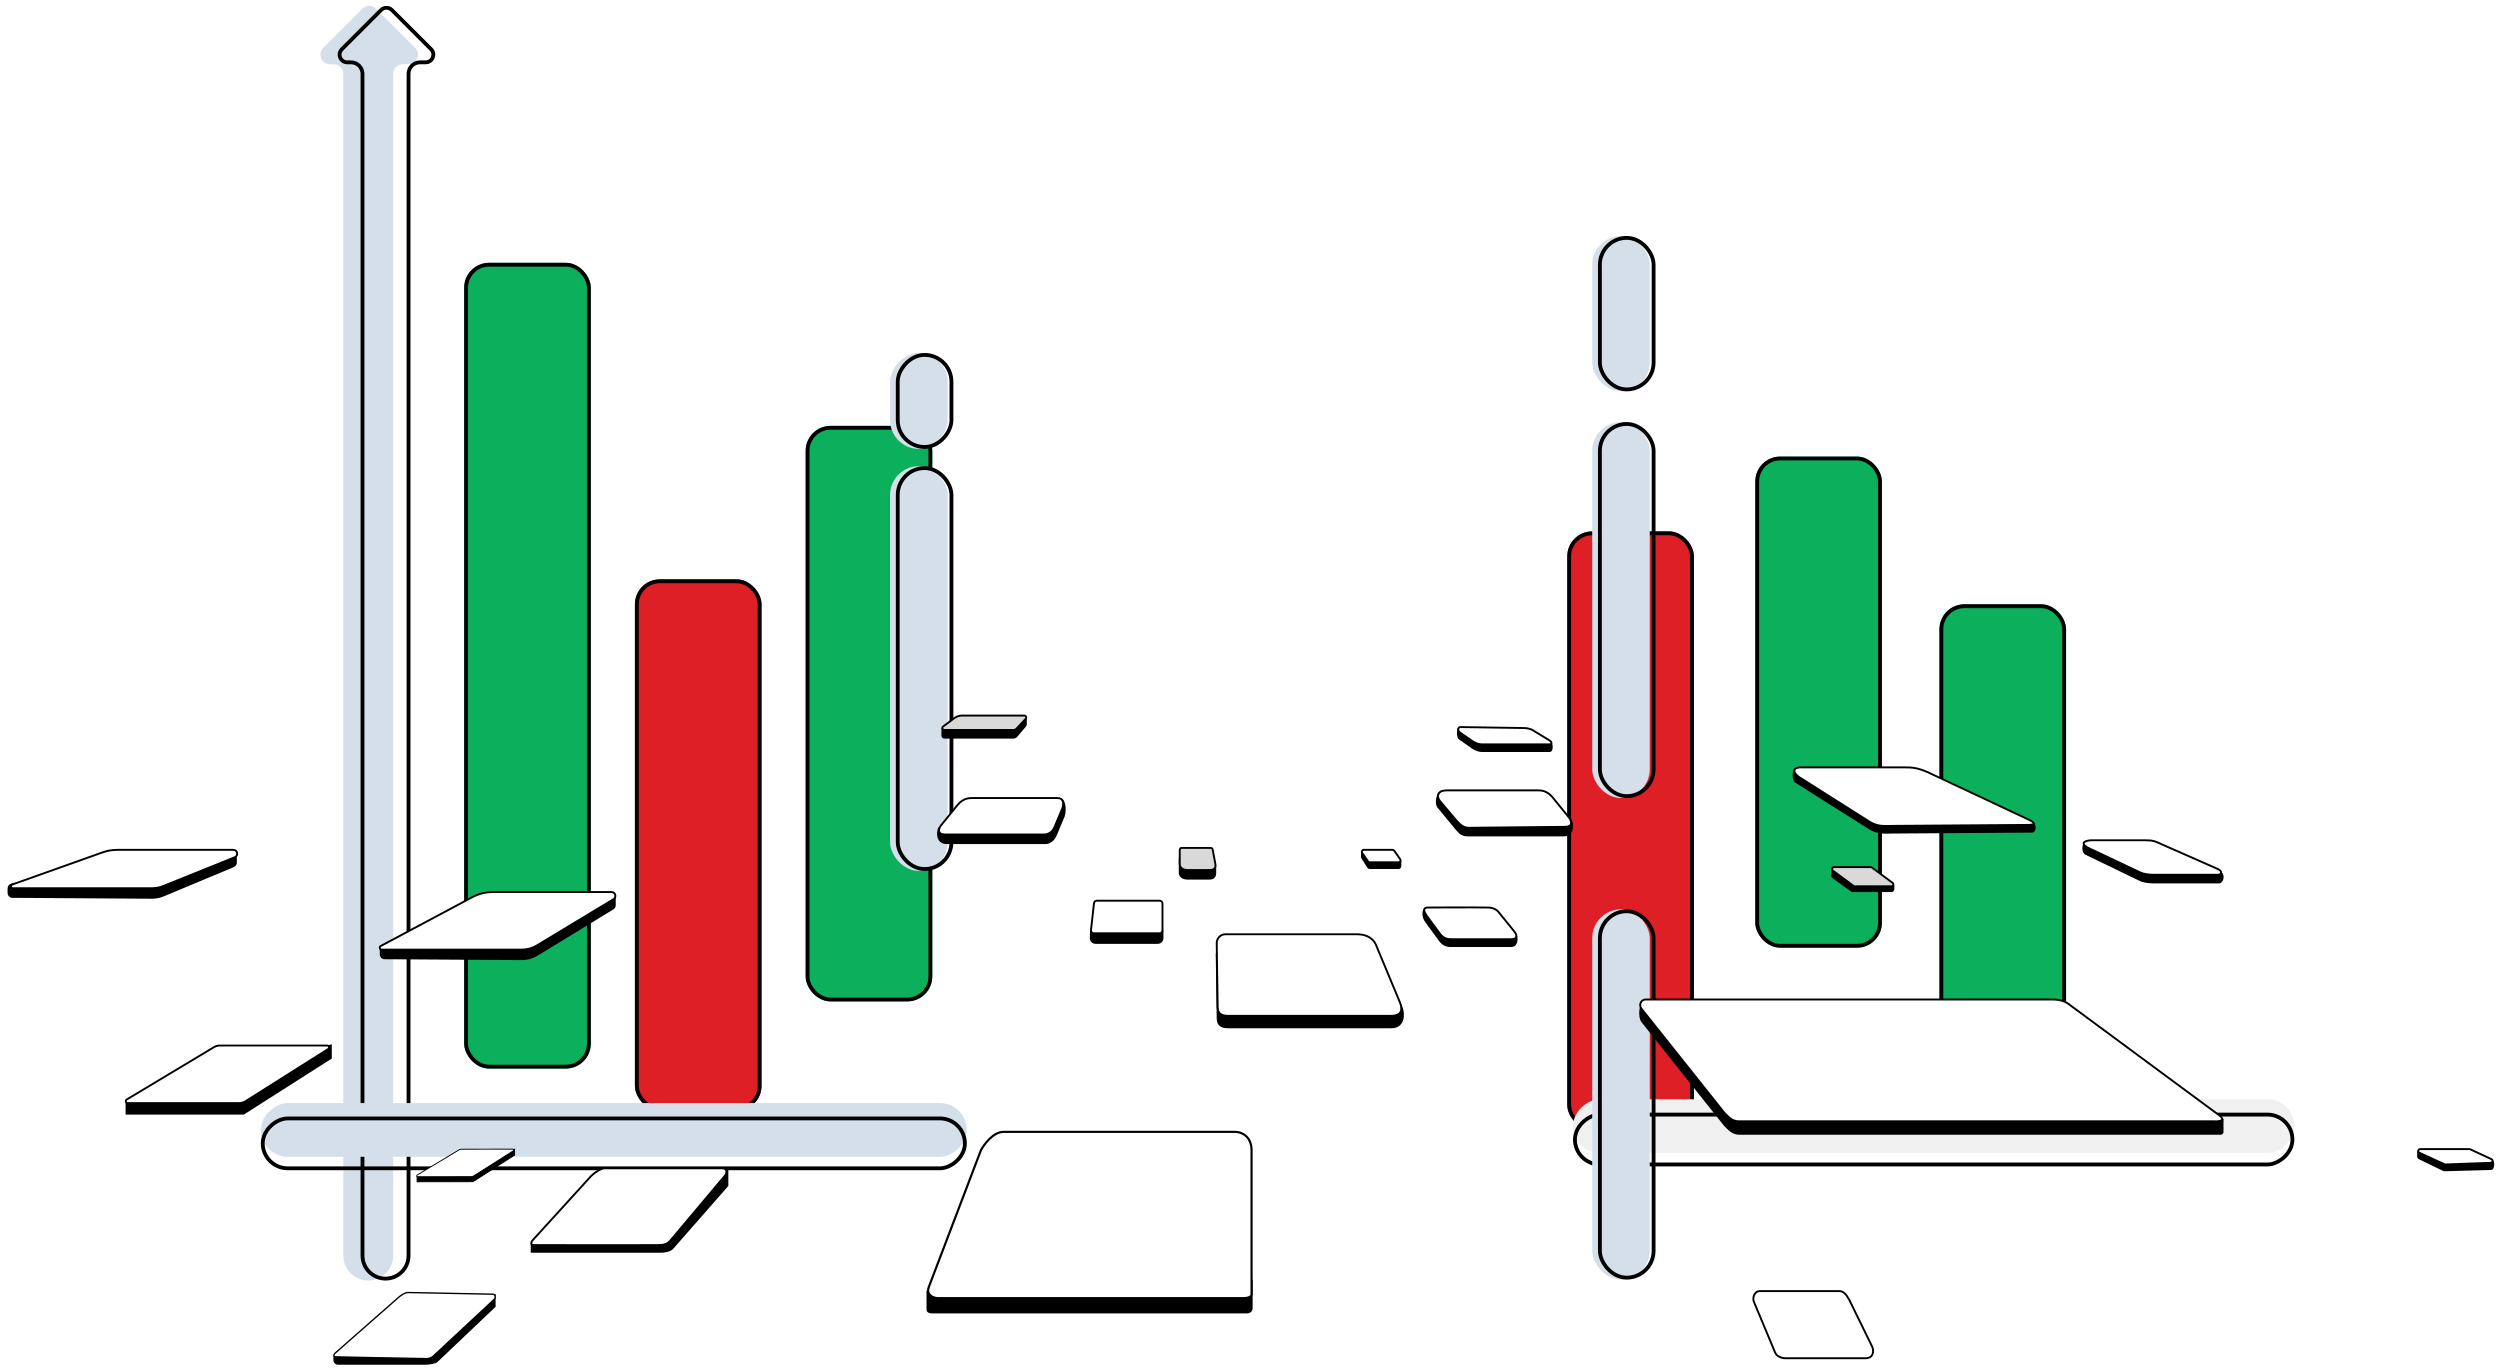 <svg width="992" height="543" viewBox="0 0 992 543" fill="none" xmlns="http://www.w3.org/2000/svg">
<g filter="url(#filter0_i_302_190)">
<path d="M162.869 498.22V29.302C162.869 27.2 164.573 25.495 166.675 25.495H168.905C172.296 25.495 173.994 21.396 171.596 18.998L156.045 3.447C154.559 1.96 152.149 1.96 150.662 3.447L135.111 18.998C132.713 21.396 134.412 25.495 137.803 25.495H139.271C141.373 25.495 143.077 27.2 143.077 29.302V498.22C143.077 503.686 147.508 508.116 152.973 508.116C158.439 508.116 162.869 503.686 162.869 498.22Z" fill="#D5DFE9"/>
</g>
<path d="M162.108 29.302V498.22C162.108 503.265 158.018 507.355 152.973 507.355C147.928 507.355 143.838 503.265 143.838 498.22V29.302C143.838 26.779 141.793 24.734 139.271 24.734H137.803C135.09 24.734 133.731 21.454 135.649 19.536L151.201 3.985C152.39 2.796 154.318 2.796 155.507 3.985L171.058 19.536C172.976 21.454 171.618 24.734 168.905 24.734H166.675C164.153 24.734 162.108 26.779 162.108 29.302Z" stroke="black" stroke-width="1.522"/>
<g filter="url(#filter1_d_302_190)">
<rect x="181.139" y="101.238" width="50.241" height="319.717" rx="9.896" fill="#0CAF5C"/>
<rect x="181.9" y="102" width="48.719" height="318.195" rx="9.135" stroke="black" stroke-width="1.522"/>
</g>
<g filter="url(#filter2_d_302_190)">
<rect x="248.888" y="226.841" width="50.241" height="210.861" rx="9.896" fill="#DE1F26"/>
<rect x="249.65" y="227.603" width="48.719" height="209.339" rx="9.135" stroke="black" stroke-width="1.522"/>
</g>
<g filter="url(#filter3_d_302_190)">
<rect x="316.638" y="165.943" width="50.241" height="228.369" rx="9.896" fill="#0CAF5C"/>
<rect x="317.399" y="166.704" width="48.719" height="226.847" rx="9.135" stroke="black" stroke-width="1.522"/>
</g>
<g filter="url(#filter4_d_302_190)">
<rect x="618.847" y="207.811" width="50.241" height="237.504" rx="9.896" fill="#DE1F26"/>
<rect x="619.608" y="208.572" width="48.719" height="235.982" rx="9.135" stroke="black" stroke-width="1.522"/>
</g>
<g filter="url(#filter5_d_302_190)">
<rect x="693.448" y="178.122" width="50.241" height="194.875" rx="9.896" fill="#0CAF5C"/>
<rect x="694.209" y="178.884" width="48.719" height="193.353" rx="9.135" stroke="black" stroke-width="1.522"/>
</g>
<g filter="url(#filter6_d_302_190)">
<rect x="766.526" y="236.737" width="50.241" height="202.488" rx="9.896" fill="#0CAF5C"/>
<rect x="767.287" y="237.499" width="48.719" height="200.965" rx="9.135" stroke="black" stroke-width="1.522"/>
</g>
<g filter="url(#filter7_i_302_190)">
<rect x="383.626" y="443.031" width="21.314" height="280.133" rx="10.657" transform="rotate(90 383.626 443.031)" fill="#D5DFE9"/>
</g>
<rect x="382.865" y="443.792" width="19.792" height="278.611" rx="9.896" transform="rotate(90 382.865 443.792)" stroke="black" stroke-width="1.522"/>
<g filter="url(#filter8_i_302_190)">
<rect x="910.399" y="441.509" width="21.314" height="286.223" rx="10.657" transform="rotate(90 910.399 441.509)" fill="#F0F0F0"/>
</g>
<rect x="909.637" y="442.27" width="19.792" height="284.701" rx="9.896" transform="rotate(90 909.637 442.27)" stroke="black" stroke-width="1.522"/>
<g filter="url(#filter9_iii_302_190)">
<rect x="355.461" y="184.974" width="22.837" height="160.62" rx="11.418" fill="#D5DFE9"/>
</g>
<rect x="356.222" y="185.735" width="21.314" height="159.097" rx="10.657" stroke="black" stroke-width="1.522"/>
<g filter="url(#filter10_iii_302_190)">
<rect width="22.837" height="38.062" rx="11.418" transform="matrix(1 0 0 -1 355.461 178.122)" fill="#D5DFE9"/>
</g>
<rect x="0.761" y="-0.761" width="21.314" height="36.539" rx="10.657" transform="matrix(1 0 0 -1 355.461 176.6)" stroke="black" stroke-width="1.522"/>
<g filter="url(#filter11_iii_302_190)">
<rect x="634.072" y="167.466" width="22.837" height="149.201" rx="11.418" fill="#D5DFE9"/>
</g>
<rect x="634.833" y="168.227" width="21.314" height="147.679" rx="10.657" stroke="black" stroke-width="1.522"/>
<g filter="url(#filter12_iii_302_190)">
<rect x="634.072" y="360.818" width="22.837" height="146.918" rx="11.418" fill="#D5DFE9"/>
</g>
<rect x="634.833" y="361.58" width="21.314" height="145.395" rx="10.657" stroke="black" stroke-width="1.522"/>
<g filter="url(#filter13_iii_302_190)">
<rect x="634.072" y="93.626" width="22.837" height="61.66" rx="11.418" fill="#D5DFE9"/>
</g>
<rect x="634.833" y="94.387" width="21.314" height="60.137" rx="10.657" stroke="black" stroke-width="1.522"/>
<g filter="url(#filter14_d_302_190)">
<path d="M730.621 510.781H699.125C696.689 510.781 695.985 513.826 696.841 515.348L705.12 535.14C705.881 537.043 708.386 537.424 709.021 537.424H740.992C744.323 537.424 744.323 534.379 743.657 532.856L734.522 514.206C733.285 511.923 732.143 510.781 730.621 510.781Z" fill="white"/>
<path d="M730.621 510.781H699.125C696.689 510.781 695.985 513.826 696.841 515.348L705.12 535.14C705.881 537.043 708.386 537.424 709.021 537.424H740.992C744.323 537.424 744.323 534.379 743.657 532.856L734.522 514.206C733.285 511.923 732.143 510.781 730.621 510.781Z" stroke="black" stroke-width="0.761"/>
</g>
<path d="M368.072 519.433V512.517L496.618 508.232V519.001C496.618 519.724 496.327 520.133 495.989 520.377C495.629 520.636 495.183 520.727 494.893 520.727H369.797C369.183 520.727 368.753 520.622 368.484 520.43C368.245 520.259 368.072 519.973 368.072 519.433Z" fill="black" stroke="black" stroke-width="0.863"/>
<path d="M490.148 449.121H398.267C394.126 449.121 390.503 454.01 389.209 456.454L368.503 510.806C367.468 513.912 370.372 514.976 371.954 515.12H493.168C496.273 515.12 496.762 513.969 496.618 513.394V456.454C496.618 450.587 492.305 449.121 490.148 449.121Z" fill="white" stroke="black" stroke-width="0.863"/>
<path d="M210.976 496.698V493.653L288.622 464.346V470.436L266.927 495.176C266.013 496.394 263.501 496.698 262.36 496.698H210.976Z" fill="black" stroke="black" stroke-width="0.761"/>
<path d="M211.738 494.034C210.596 494.034 210.596 492.892 211.357 492.131L234.575 466.63C235.717 465.488 238.381 463.585 239.903 463.585H286.719C288.242 463.585 288.622 465.107 287.861 466.249L265.785 492.512C265.043 493.254 264.086 493.746 263.05 493.919L262.36 494.034C245.739 494.161 212.419 494.034 211.738 494.034Z" fill="white" stroke="black" stroke-width="0.761"/>
<path d="M132.567 539.702L132.589 538.101L196.382 513.841L196.382 518.408L173.545 540.103C172.871 540.965 169.797 541.261 168.977 541.245L134.09 541.245C133.241 541.245 132.556 540.551 132.567 539.702Z" fill="black" stroke="black" stroke-width="0.547"/>
<path d="M133.131 538.384C132.31 538.368 132.327 537.548 132.884 537.012L157.94 514.982C158.776 514.179 160.716 512.85 161.809 512.871L195.429 513.534C196.522 513.555 196.774 514.654 196.211 515.463L171.965 538.056C171.421 538.579 170.728 538.918 169.981 539.028L169.484 539.101C157.546 538.957 133.619 538.394 133.131 538.384Z" fill="white" stroke="black" stroke-width="0.547"/>
<path d="M50.207 441.889V437.322L131.278 414.865V419.813L96.642 441.889H50.207Z" fill="black" stroke="black" stroke-width="0.761"/>
<path d="M94.94 437.703H50.671C49.899 437.703 49.618 436.686 50.28 436.289L84.9 415.517C85.61 415.091 86.422 414.866 87.25 414.866H129.789C130.552 414.866 130.841 415.863 130.195 416.271L97.379 436.997C96.649 437.458 95.803 437.703 94.94 437.703Z" fill="white" stroke="black" stroke-width="0.761"/>
<path d="M165.5 468.931L165.497 466.75L204.195 455.973L204.199 458.336L187.674 468.9L165.5 468.931Z" fill="black" stroke="black" stroke-width="0.364"/>
<path d="M186.858 466.902L165.719 466.931C165.35 466.932 165.215 466.446 165.531 466.256L182.049 456.314C182.388 456.11 182.776 456.002 183.171 456.002L203.485 455.974C203.849 455.973 203.987 456.449 203.68 456.644L188.022 466.563C187.674 466.784 187.271 466.901 186.858 466.902Z" fill="white" stroke="black" stroke-width="0.364"/>
<path d="M959.516 458.921L959.516 457.228C959.516 456.765 959.925 456.41 960.382 456.474L988.494 460.388C988.692 460.416 988.877 460.518 988.978 460.692C989.537 461.657 989.31 462.783 989.017 463.48C988.915 463.721 988.671 463.861 988.409 463.868L969.989 464.378C969.867 464.381 969.746 464.355 969.636 464.302L959.945 459.606C959.683 459.479 959.516 459.213 959.516 458.921Z" fill="black" stroke="black" stroke-width="0.761"/>
<path d="M979.883 455.972H960.33C959.512 455.972 959.27 457.085 960.014 457.425L969.992 461.987C970.099 462.036 970.217 462.06 970.335 462.055L988.309 461.413C989.108 461.385 989.328 460.301 988.604 459.963L980.205 456.043C980.104 455.996 979.994 455.972 979.883 455.972Z" fill="white" stroke="black" stroke-width="0.761"/>
<path d="M684.381 446.457L651.648 405.35C650.126 403.438 650.887 397.738 652.41 397.738L814.552 400.022C817.597 400.022 819.5 400.783 820.642 401.544L881.921 444.173C881.858 446.594 881.91 446.815 881.919 449.121C881.921 449.541 881.58 449.882 881.16 449.882H690.09C687.426 449.882 685.904 447.979 684.381 446.457Z" fill="black" stroke="black" stroke-width="0.761"/>
<path d="M684.182 441.509L651.449 400.402C649.926 398.49 651.449 396.596 652.971 396.596H814.352C817.397 396.596 819.301 397.357 820.442 398.118L880.199 442.27C884.005 444.934 880.072 445.061 877.535 444.934H689.891C687.227 444.934 685.704 443.031 684.182 441.509Z" fill="white" stroke="black" stroke-width="0.761"/>
<path d="M538.361 375.281H486.217C484.085 375.281 482.792 377.184 482.791 378.707L483.172 404.208C483.172 407.253 485.456 407.634 487.359 407.634H552.063C557.392 407.634 557.011 401.924 556.25 400.021L545.974 379.468C544.451 376.042 541.026 375.281 538.361 375.281Z" fill="black" stroke="black" stroke-width="0.761"/>
<path d="M538.361 370.714H486.217C484.085 370.714 482.792 372.617 482.791 374.14L483.172 399.641C483.172 402.686 485.456 403.067 487.359 403.067H552.063C557.011 403.067 556.25 399.641 555.489 397.738L545.974 374.901C544.451 371.476 541.026 370.714 538.361 370.714Z" fill="white" stroke="black" stroke-width="0.761"/>
<path d="M623.227 325.42L615.484 319.377C615.444 319.346 615.407 319.31 615.374 319.272C613.107 316.666 610.849 316.666 609.715 316.666L572.394 314.002C570.601 314.002 569.463 318.118 570.557 320.043C570.576 320.076 570.598 320.107 570.622 320.136L577.817 328.846C579.319 330.749 580.482 331.51 582.385 331.51H620.372C624.749 331.51 623.988 326.182 623.227 325.42Z" fill="black" stroke="black" stroke-width="0.761"/>
<path d="M622.466 324.279L615.995 316.286C613.712 313.622 611.428 313.622 610.286 313.622H574.011C570.586 313.622 569.824 315.905 571.347 317.808L577.437 325.04C579.34 327.324 580.862 328.466 582.765 328.466L620.943 328.085C624.75 328.085 623.227 325.04 622.466 324.279Z" fill="white" stroke="black" stroke-width="0.761"/>
<path d="M432.812 372.166L432.908 369.572H461.272V372.236C461.272 373.287 460.42 374.139 459.369 374.139H434.714C433.636 374.139 432.773 373.244 432.812 372.166Z" fill="black" stroke="black" stroke-width="0.761"/>
<path d="M434.095 358.409C434.16 357.83 434.648 357.393 435.23 357.393H460.13C460.761 357.393 461.272 357.904 461.272 358.535V369.192C461.272 369.823 460.761 370.334 460.13 370.334H434.046C433.366 370.334 432.836 369.742 432.911 369.066L434.095 358.409Z" fill="white" stroke="black" stroke-width="0.761"/>
<path d="M468.123 346.355V340.646C468.123 340.225 468.464 339.885 468.884 339.885H480.515C480.843 339.885 481.134 340.094 481.237 340.405L482.167 343.193C482.193 343.27 482.206 343.352 482.206 343.434V346.355C482.206 347.877 481.444 348.639 479.922 348.639H471.168C468.732 348.639 468.123 347.116 468.123 346.355Z" fill="black" stroke="black" stroke-width="0.761"/>
<path d="M468.123 342.929V337.22C468.123 336.8 468.464 336.459 468.884 336.459H480.432C480.798 336.459 481.113 336.72 481.18 337.08L482.206 342.549C482.586 344.452 481.825 345.213 479.922 345.213H471.168C468.732 345.213 468.123 343.69 468.123 342.929Z" fill="#D9D9D9" stroke="black" stroke-width="0.761"/>
<path d="M579.117 293.069C578.239 292.307 578.356 288.882 579.117 288.882L604.737 291.546C606.225 291.546 607.349 291.91 608.11 292.282C608.145 292.299 608.181 292.313 608.218 292.325L615.023 294.51C615.187 294.562 615.332 294.667 615.409 294.821C616.002 296.014 615.726 298.017 615.013 298.017H587.99C587.076 298.017 585.706 297.636 584.564 296.875L579.117 293.069Z" fill="black" stroke="black" stroke-width="0.761"/>
<path d="M579.498 290.785C577.976 289.643 578.737 288.501 579.498 288.501L604.619 288.882C606.141 288.882 607.283 289.263 608.044 289.643L614.895 293.83C616.037 294.591 615.657 295.353 614.895 295.353H587.872C586.958 295.353 585.588 294.972 584.446 294.211L579.498 290.785Z" fill="white" stroke="black" stroke-width="0.761"/>
<path d="M590.609 362.834C582.616 362.707 568.268 362.834 566.631 362.834C566.216 362.834 565.719 360.777 565.488 360.874C564.676 361.218 564.627 362.844 565.108 364.3C565.368 365.088 566.024 365.921 566.25 366.259L571.578 373.491C573.101 375.394 575.004 375.394 575.765 375.394H575.765H599.744C601.563 375.394 601.991 373.257 601.693 371.739C601.667 371.602 601.595 371.48 601.496 371.382L594.415 364.356C593.273 363.215 591.751 362.834 590.609 362.834Z" fill="black" stroke="black" stroke-width="0.761"/>
<path d="M590.609 360.113C582.616 359.986 568.268 360.113 566.631 360.113C563.966 360.113 565.489 362.397 566.25 363.539L566.25 363.539L571.578 370.771C573.101 372.674 575.004 372.674 575.765 372.674H575.765H599.744C601.647 372.674 602.408 371.532 600.886 369.629L594.415 361.636C593.274 360.494 591.751 360.113 590.609 360.113Z" fill="white" stroke="black" stroke-width="0.761"/>
<path d="M542.88 344.099L540.559 340.452C540.481 340.33 540.44 340.188 540.44 340.043V338.486C540.44 338.02 540.855 337.663 541.315 337.733L552.82 339.476C552.939 339.494 553.051 339.54 553.149 339.61L555.346 341.179C555.546 341.322 555.665 341.553 555.665 341.798V343.69C555.665 344.111 555.324 344.452 554.903 344.452H543.522C543.262 344.452 543.02 344.319 542.88 344.099Z" fill="black" stroke="black" stroke-width="0.761"/>
<path d="M542.877 341.84L540.506 338.414C540.156 337.909 540.518 337.22 541.132 337.22H552.601C552.851 337.22 553.085 337.342 553.227 337.548L555.599 340.973C555.948 341.478 555.587 342.168 554.973 342.168H543.503C543.253 342.168 543.019 342.045 542.877 341.84Z" fill="white" stroke="black" stroke-width="0.761"/>
<path d="M207.05 380.589L152.583 380.239C151.746 380.234 151.07 379.554 151.07 378.717V376.65C151.07 376.049 151.424 375.505 151.973 375.26L188.334 359.05C190.228 358.206 192.258 357.704 194.328 357.57L242.319 354.453C243.197 354.396 243.941 355.093 243.941 355.972V359.203C243.941 359.733 243.664 360.226 243.212 360.502L213.077 378.915C211.263 380.023 209.176 380.603 207.05 380.589Z" fill="black" stroke="black" stroke-width="0.761"/>
<path d="M207.122 376.804H151.449C150.657 376.804 150.391 375.744 151.09 375.371L187.334 356.029C189.871 354.675 192.702 353.967 195.577 353.967H242.66C244.202 353.967 244.767 355.996 243.447 356.793L213.024 375.161C211.243 376.236 209.202 376.804 207.122 376.804Z" fill="white" stroke="black" stroke-width="0.761"/>
<path d="M60.295 356.236L4.904 355.88C4.067 355.874 3.391 355.194 3.391 354.357V352.484C3.391 351.789 3.862 351.182 4.536 351.009L41.838 341.456C42.956 341.17 44.099 340.995 45.252 340.934L91.993 338.447C92.865 338.401 93.597 339.095 93.597 339.967V342.296C93.597 342.91 93.228 343.464 92.661 343.7L64.77 355.353C63.353 355.945 61.831 356.245 60.295 356.236Z" fill="black" stroke="black" stroke-width="0.761"/>
<path d="M60.411 352.444H5.137C4.283 352.444 4.077 351.252 4.882 350.966L40.672 338.233C42.556 337.562 44.541 337.22 46.541 337.22H92.588C94.263 337.22 94.71 339.529 93.157 340.155L64.674 351.619C63.319 352.164 61.872 352.444 60.411 352.444Z" fill="white" stroke="black" stroke-width="0.761"/>
<path d="M755.125 307.151L713.642 305.266C713.39 305.254 713.15 305.152 712.902 305.103C711.36 304.797 711.43 309.486 712.496 310.196L741.423 328.466C745.077 330.902 747.893 330.369 751.319 330.369L806.267 329.99C806.427 329.989 806.591 329.97 806.726 329.885C807.61 329.325 807.576 327.426 806.627 326.65C806.551 326.588 806.463 326.544 806.373 326.506L767.305 310.196C761.215 307.151 758.931 307.151 755.125 307.151Z" fill="black" stroke="black" stroke-width="0.761"/>
<path d="M755.125 304.487H714.78C710.593 304.487 711.735 307.152 714.399 308.674L741.423 325.802C745.077 328.238 747.893 327.705 751.319 327.705L804.605 327.324C808.411 327.324 806.889 326.182 805.366 325.421L767.305 307.532C761.215 304.487 758.931 304.487 755.125 304.487Z" fill="white" stroke="black" stroke-width="0.761"/>
<path d="M827.401 338.649C826.033 337.424 826.784 334.175 827.896 334.175L851.114 336.459C854.159 336.459 855.301 336.84 857.585 337.981L880.802 345.974C882.215 346.681 882.317 349.028 881.106 349.97C880.919 350.115 880.679 350.161 880.443 350.161H854.54C852.104 350.161 850.226 349.654 849.592 349.4L827.649 338.807C827.56 338.764 827.474 338.714 827.401 338.649Z" fill="black" stroke="black" stroke-width="0.761"/>
<path d="M828.657 336.459C824.699 334.327 827.896 333.414 830.18 333.414H851.114C854.159 333.414 855.301 333.794 857.584 334.936L880.041 344.832C882.324 345.974 881.182 347.116 880.041 347.116H854.539C852.103 347.116 850.226 346.608 849.591 346.355L828.657 336.459Z" fill="white" stroke="black" stroke-width="0.761"/>
<path d="M734.736 353.445L727.26 348.105C727.06 347.962 726.941 347.731 726.941 347.485V345.339C726.941 344.872 727.357 344.516 727.818 344.587L741.686 346.72C741.752 346.73 741.816 346.749 741.877 346.776L750.846 350.722C751.122 350.844 751.301 351.117 751.301 351.419V352.825C751.301 353.246 750.96 353.586 750.54 353.586H735.178C735.02 353.586 734.865 353.537 734.736 353.445Z" fill="black" stroke="black" stroke-width="0.761"/>
<path d="M735.494 351.534L727.273 345.444C726.683 345.007 726.992 344.071 727.726 344.071H742.296C742.459 344.071 742.618 344.123 742.749 344.221L750.97 350.31C751.56 350.747 751.251 351.683 750.517 351.683H735.947C735.784 351.683 735.625 351.631 735.494 351.534Z" fill="#D9D9D9" stroke="black" stroke-width="0.761"/>
<path d="M372.794 328.465L380.536 322.422C380.576 322.39 380.614 322.355 380.647 322.316C382.914 319.71 385.172 319.71 386.306 319.71L420.371 317.046C422.654 317.046 422.845 321.614 422.083 323.897L419.039 331.129C418.277 333.032 416.755 334.554 414.852 334.554H375.648C371.271 334.554 372.033 329.226 372.794 328.465Z" fill="black" stroke="black" stroke-width="0.761"/>
<path d="M373.555 327.323L380.026 319.33C382.309 316.666 384.593 316.666 385.735 316.666H419.61C421.893 316.666 422.274 318.569 421.513 320.853L418.468 328.084C417.706 329.987 416.184 331.129 414.281 331.129H375.078C371.271 331.129 372.794 328.084 373.555 327.323Z" fill="white" stroke="black" stroke-width="0.761"/>
<path d="M402.156 292.688H374.697C374.276 292.688 373.935 292.347 373.935 291.927V289.441C373.935 289.108 374.152 288.814 374.469 288.715L379.249 287.221C379.763 287.06 380.299 286.979 380.838 286.979H393.852C393.896 286.979 393.939 286.975 393.982 286.967L407.049 284.695V287.461C407.049 287.641 406.985 287.815 406.869 287.953L403.318 292.149C403.029 292.491 402.604 292.688 402.156 292.688Z" fill="black" stroke="black" stroke-width="0.761"/>
<path d="M402.201 289.643H374.697C373.965 289.643 373.655 288.712 374.24 288.273L378.604 285C379.527 284.308 380.649 283.934 381.802 283.934H406.439C407.105 283.934 407.45 284.728 406.996 285.214L403.314 289.159C403.026 289.468 402.623 289.643 402.201 289.643Z" fill="#D9D9D9" stroke="black" stroke-width="0.761"/>
<defs>
<filter id="filter0_i_302_190" x="133.989" y="2.332" width="38.73" height="505.784" filterUnits="userSpaceOnUse" color-interpolation-filters="sRGB">
<feFlood flood-opacity="0" result="BackgroundImageFix"/>
<feBlend mode="normal" in="SourceGraphic" in2="BackgroundImageFix" result="shape"/>
<feColorMatrix in="SourceAlpha" type="matrix" values="0 0 0 0 0 0 0 0 0 0 0 0 0 0 0 0 0 0 127 0" result="hardAlpha"/>
<feOffset dx="-6.851"/>
<feComposite in2="hardAlpha" operator="arithmetic" k2="-1" k3="1"/>
<feColorMatrix type="matrix" values="0 0 0 0 0 0 0 0 0 0 0 0 0 0 0 0 0 0 1 0"/>
<feBlend mode="normal" in2="shape" result="effect1_innerShadow_302_190"/>
</filter>
<filter id="filter1_d_302_190" x="181.139" y="101.238" width="53.286" height="322.762" filterUnits="userSpaceOnUse" color-interpolation-filters="sRGB">
<feFlood flood-opacity="0" result="BackgroundImageFix"/>
<feColorMatrix in="SourceAlpha" type="matrix" values="0 0 0 0 0 0 0 0 0 0 0 0 0 0 0 0 0 0 127 0" result="hardAlpha"/>
<feOffset dx="3.045" dy="3.045"/>
<feComposite in2="hardAlpha" operator="out"/>
<feColorMatrix type="matrix" values="0 0 0 0 0 0 0 0 0 0 0 0 0 0 0 0 0 0 1 0"/>
<feBlend mode="normal" in2="BackgroundImageFix" result="effect1_dropShadow_302_190"/>
<feBlend mode="normal" in="SourceGraphic" in2="effect1_dropShadow_302_190" result="shape"/>
</filter>
<filter id="filter2_d_302_190" x="248.888" y="226.841" width="53.286" height="213.906" filterUnits="userSpaceOnUse" color-interpolation-filters="sRGB">
<feFlood flood-opacity="0" result="BackgroundImageFix"/>
<feColorMatrix in="SourceAlpha" type="matrix" values="0 0 0 0 0 0 0 0 0 0 0 0 0 0 0 0 0 0 127 0" result="hardAlpha"/>
<feOffset dx="3.045" dy="3.045"/>
<feComposite in2="hardAlpha" operator="out"/>
<feColorMatrix type="matrix" values="0 0 0 0 0 0 0 0 0 0 0 0 0 0 0 0 0 0 1 0"/>
<feBlend mode="normal" in2="BackgroundImageFix" result="effect1_dropShadow_302_190"/>
<feBlend mode="normal" in="SourceGraphic" in2="effect1_dropShadow_302_190" result="shape"/>
</filter>
<filter id="filter3_d_302_190" x="316.638" y="165.943" width="53.286" height="231.414" filterUnits="userSpaceOnUse" color-interpolation-filters="sRGB">
<feFlood flood-opacity="0" result="BackgroundImageFix"/>
<feColorMatrix in="SourceAlpha" type="matrix" values="0 0 0 0 0 0 0 0 0 0 0 0 0 0 0 0 0 0 127 0" result="hardAlpha"/>
<feOffset dx="3.045" dy="3.045"/>
<feComposite in2="hardAlpha" operator="out"/>
<feColorMatrix type="matrix" values="0 0 0 0 0 0 0 0 0 0 0 0 0 0 0 0 0 0 1 0"/>
<feBlend mode="normal" in2="BackgroundImageFix" result="effect1_dropShadow_302_190"/>
<feBlend mode="normal" in="SourceGraphic" in2="effect1_dropShadow_302_190" result="shape"/>
</filter>
<filter id="filter4_d_302_190" x="618.847" y="207.811" width="53.286" height="240.549" filterUnits="userSpaceOnUse" color-interpolation-filters="sRGB">
<feFlood flood-opacity="0" result="BackgroundImageFix"/>
<feColorMatrix in="SourceAlpha" type="matrix" values="0 0 0 0 0 0 0 0 0 0 0 0 0 0 0 0 0 0 127 0" result="hardAlpha"/>
<feOffset dx="3.045" dy="3.045"/>
<feComposite in2="hardAlpha" operator="out"/>
<feColorMatrix type="matrix" values="0 0 0 0 0 0 0 0 0 0 0 0 0 0 0 0 0 0 1 0"/>
<feBlend mode="normal" in2="BackgroundImageFix" result="effect1_dropShadow_302_190"/>
<feBlend mode="normal" in="SourceGraphic" in2="effect1_dropShadow_302_190" result="shape"/>
</filter>
<filter id="filter5_d_302_190" x="693.448" y="178.122" width="53.286" height="197.92" filterUnits="userSpaceOnUse" color-interpolation-filters="sRGB">
<feFlood flood-opacity="0" result="BackgroundImageFix"/>
<feColorMatrix in="SourceAlpha" type="matrix" values="0 0 0 0 0 0 0 0 0 0 0 0 0 0 0 0 0 0 127 0" result="hardAlpha"/>
<feOffset dx="3.045" dy="3.045"/>
<feComposite in2="hardAlpha" operator="out"/>
<feColorMatrix type="matrix" values="0 0 0 0 0 0 0 0 0 0 0 0 0 0 0 0 0 0 1 0"/>
<feBlend mode="normal" in2="BackgroundImageFix" result="effect1_dropShadow_302_190"/>
<feBlend mode="normal" in="SourceGraphic" in2="effect1_dropShadow_302_190" result="shape"/>
</filter>
<filter id="filter6_d_302_190" x="766.526" y="236.737" width="53.286" height="205.532" filterUnits="userSpaceOnUse" color-interpolation-filters="sRGB">
<feFlood flood-opacity="0" result="BackgroundImageFix"/>
<feColorMatrix in="SourceAlpha" type="matrix" values="0 0 0 0 0 0 0 0 0 0 0 0 0 0 0 0 0 0 127 0" result="hardAlpha"/>
<feOffset dx="3.045" dy="3.045"/>
<feComposite in2="hardAlpha" operator="out"/>
<feColorMatrix type="matrix" values="0 0 0 0 0 0 0 0 0 0 0 0 0 0 0 0 0 0 1 0"/>
<feBlend mode="normal" in2="BackgroundImageFix" result="effect1_dropShadow_302_190"/>
<feBlend mode="normal" in="SourceGraphic" in2="effect1_dropShadow_302_190" result="shape"/>
</filter>
<filter id="filter7_i_302_190" x="103.493" y="443.031" width="280.133" height="21.314" filterUnits="userSpaceOnUse" color-interpolation-filters="sRGB">
<feFlood flood-opacity="0" result="BackgroundImageFix"/>
<feBlend mode="normal" in="SourceGraphic" in2="BackgroundImageFix" result="shape"/>
<feColorMatrix in="SourceAlpha" type="matrix" values="0 0 0 0 0 0 0 0 0 0 0 0 0 0 0 0 0 0 127 0" result="hardAlpha"/>
<feOffset dy="-5.329"/>
<feComposite in2="hardAlpha" operator="arithmetic" k2="-1" k3="1"/>
<feColorMatrix type="matrix" values="0 0 0 0 0 0 0 0 0 0 0 0 0 0 0 0 0 0 1 0"/>
<feBlend mode="normal" in2="shape" result="effect1_innerShadow_302_190"/>
</filter>
<filter id="filter8_i_302_190" x="624.175" y="441.509" width="286.223" height="21.314" filterUnits="userSpaceOnUse" color-interpolation-filters="sRGB">
<feFlood flood-opacity="0" result="BackgroundImageFix"/>
<feBlend mode="normal" in="SourceGraphic" in2="BackgroundImageFix" result="shape"/>
<feColorMatrix in="SourceAlpha" type="matrix" values="0 0 0 0 0 0 0 0 0 0 0 0 0 0 0 0 0 0 127 0" result="hardAlpha"/>
<feOffset dy="-5.329"/>
<feComposite in2="hardAlpha" operator="arithmetic" k2="-1" k3="1"/>
<feColorMatrix type="matrix" values="0 0 0 0 0 0 0 0 0 0 0 0 0 0 0 0 0 0 1 0"/>
<feBlend mode="normal" in2="shape" result="effect1_innerShadow_302_190"/>
</filter>
<filter id="filter9_iii_302_190" x="355.461" y="184.974" width="22.837" height="160.62" filterUnits="userSpaceOnUse" color-interpolation-filters="sRGB">
<feFlood flood-opacity="0" result="BackgroundImageFix"/>
<feBlend mode="normal" in="SourceGraphic" in2="BackgroundImageFix" result="shape"/>
<feColorMatrix in="SourceAlpha" type="matrix" values="0 0 0 0 0 0 0 0 0 0 0 0 0 0 0 0 0 0 127 0" result="hardAlpha"/>
<feOffset dx="4.567"/>
<feComposite in2="hardAlpha" operator="arithmetic" k2="-1" k3="1"/>
<feColorMatrix type="matrix" values="0 0 0 0 0 0 0 0 0 0 0 0 0 0 0 0 0 0 1 0"/>
<feBlend mode="normal" in2="shape" result="effect1_innerShadow_302_190"/>
<feColorMatrix in="SourceAlpha" type="matrix" values="0 0 0 0 0 0 0 0 0 0 0 0 0 0 0 0 0 0 127 0" result="hardAlpha"/>
<feOffset dx="-6.851"/>
<feComposite in2="hardAlpha" operator="arithmetic" k2="-1" k3="1"/>
<feColorMatrix type="matrix" values="0 0 0 0 0 0 0 0 0 0 0 0 0 0 0 0 0 0 1 0"/>
<feBlend mode="normal" in2="effect1_innerShadow_302_190" result="effect2_innerShadow_302_190"/>
<feColorMatrix in="SourceAlpha" type="matrix" values="0 0 0 0 0 0 0 0 0 0 0 0 0 0 0 0 0 0 127 0" result="hardAlpha"/>
<feMorphology radius="3.045" operator="erode" in="SourceAlpha" result="effect3_innerShadow_302_190"/>
<feOffset/>
<feComposite in2="hardAlpha" operator="arithmetic" k2="-1" k3="1"/>
<feColorMatrix type="matrix" values="0 0 0 0 1 0 0 0 0 1 0 0 0 0 1 0 0 0 1 0"/>
<feBlend mode="normal" in2="effect2_innerShadow_302_190" result="effect3_innerShadow_302_190"/>
</filter>
<filter id="filter10_iii_302_190" x="355.461" y="140.061" width="22.837" height="38.062" filterUnits="userSpaceOnUse" color-interpolation-filters="sRGB">
<feFlood flood-opacity="0" result="BackgroundImageFix"/>
<feBlend mode="normal" in="SourceGraphic" in2="BackgroundImageFix" result="shape"/>
<feColorMatrix in="SourceAlpha" type="matrix" values="0 0 0 0 0 0 0 0 0 0 0 0 0 0 0 0 0 0 127 0" result="hardAlpha"/>
<feOffset dx="4.567"/>
<feComposite in2="hardAlpha" operator="arithmetic" k2="-1" k3="1"/>
<feColorMatrix type="matrix" values="0 0 0 0 0 0 0 0 0 0 0 0 0 0 0 0 0 0 1 0"/>
<feBlend mode="normal" in2="shape" result="effect1_innerShadow_302_190"/>
<feColorMatrix in="SourceAlpha" type="matrix" values="0 0 0 0 0 0 0 0 0 0 0 0 0 0 0 0 0 0 127 0" result="hardAlpha"/>
<feOffset dx="-6.851"/>
<feComposite in2="hardAlpha" operator="arithmetic" k2="-1" k3="1"/>
<feColorMatrix type="matrix" values="0 0 0 0 0 0 0 0 0 0 0 0 0 0 0 0 0 0 1 0"/>
<feBlend mode="normal" in2="effect1_innerShadow_302_190" result="effect2_innerShadow_302_190"/>
<feColorMatrix in="SourceAlpha" type="matrix" values="0 0 0 0 0 0 0 0 0 0 0 0 0 0 0 0 0 0 127 0" result="hardAlpha"/>
<feMorphology radius="3.045" operator="erode" in="SourceAlpha" result="effect3_innerShadow_302_190"/>
<feOffset/>
<feComposite in2="hardAlpha" operator="arithmetic" k2="-1" k3="1"/>
<feColorMatrix type="matrix" values="0 0 0 0 1 0 0 0 0 1 0 0 0 0 1 0 0 0 1 0"/>
<feBlend mode="normal" in2="effect2_innerShadow_302_190" result="effect3_innerShadow_302_190"/>
</filter>
<filter id="filter11_iii_302_190" x="634.072" y="167.466" width="22.837" height="149.201" filterUnits="userSpaceOnUse" color-interpolation-filters="sRGB">
<feFlood flood-opacity="0" result="BackgroundImageFix"/>
<feBlend mode="normal" in="SourceGraphic" in2="BackgroundImageFix" result="shape"/>
<feColorMatrix in="SourceAlpha" type="matrix" values="0 0 0 0 0 0 0 0 0 0 0 0 0 0 0 0 0 0 127 0" result="hardAlpha"/>
<feOffset dx="4.567"/>
<feComposite in2="hardAlpha" operator="arithmetic" k2="-1" k3="1"/>
<feColorMatrix type="matrix" values="0 0 0 0 0 0 0 0 0 0 0 0 0 0 0 0 0 0 1 0"/>
<feBlend mode="normal" in2="shape" result="effect1_innerShadow_302_190"/>
<feColorMatrix in="SourceAlpha" type="matrix" values="0 0 0 0 0 0 0 0 0 0 0 0 0 0 0 0 0 0 127 0" result="hardAlpha"/>
<feOffset dx="-6.851"/>
<feComposite in2="hardAlpha" operator="arithmetic" k2="-1" k3="1"/>
<feColorMatrix type="matrix" values="0 0 0 0 0 0 0 0 0 0 0 0 0 0 0 0 0 0 1 0"/>
<feBlend mode="normal" in2="effect1_innerShadow_302_190" result="effect2_innerShadow_302_190"/>
<feColorMatrix in="SourceAlpha" type="matrix" values="0 0 0 0 0 0 0 0 0 0 0 0 0 0 0 0 0 0 127 0" result="hardAlpha"/>
<feMorphology radius="3.045" operator="erode" in="SourceAlpha" result="effect3_innerShadow_302_190"/>
<feOffset/>
<feComposite in2="hardAlpha" operator="arithmetic" k2="-1" k3="1"/>
<feColorMatrix type="matrix" values="0 0 0 0 1 0 0 0 0 1 0 0 0 0 1 0 0 0 1 0"/>
<feBlend mode="normal" in2="effect2_innerShadow_302_190" result="effect3_innerShadow_302_190"/>
</filter>
<filter id="filter12_iii_302_190" x="634.072" y="360.818" width="22.837" height="146.918" filterUnits="userSpaceOnUse" color-interpolation-filters="sRGB">
<feFlood flood-opacity="0" result="BackgroundImageFix"/>
<feBlend mode="normal" in="SourceGraphic" in2="BackgroundImageFix" result="shape"/>
<feColorMatrix in="SourceAlpha" type="matrix" values="0 0 0 0 0 0 0 0 0 0 0 0 0 0 0 0 0 0 127 0" result="hardAlpha"/>
<feOffset dx="4.567"/>
<feComposite in2="hardAlpha" operator="arithmetic" k2="-1" k3="1"/>
<feColorMatrix type="matrix" values="0 0 0 0 0 0 0 0 0 0 0 0 0 0 0 0 0 0 1 0"/>
<feBlend mode="normal" in2="shape" result="effect1_innerShadow_302_190"/>
<feColorMatrix in="SourceAlpha" type="matrix" values="0 0 0 0 0 0 0 0 0 0 0 0 0 0 0 0 0 0 127 0" result="hardAlpha"/>
<feOffset dx="-6.851"/>
<feComposite in2="hardAlpha" operator="arithmetic" k2="-1" k3="1"/>
<feColorMatrix type="matrix" values="0 0 0 0 0 0 0 0 0 0 0 0 0 0 0 0 0 0 1 0"/>
<feBlend mode="normal" in2="effect1_innerShadow_302_190" result="effect2_innerShadow_302_190"/>
<feColorMatrix in="SourceAlpha" type="matrix" values="0 0 0 0 0 0 0 0 0 0 0 0 0 0 0 0 0 0 127 0" result="hardAlpha"/>
<feMorphology radius="3.045" operator="erode" in="SourceAlpha" result="effect3_innerShadow_302_190"/>
<feOffset/>
<feComposite in2="hardAlpha" operator="arithmetic" k2="-1" k3="1"/>
<feColorMatrix type="matrix" values="0 0 0 0 1 0 0 0 0 1 0 0 0 0 1 0 0 0 1 0"/>
<feBlend mode="normal" in2="effect2_innerShadow_302_190" result="effect3_innerShadow_302_190"/>
</filter>
<filter id="filter13_iii_302_190" x="634.072" y="93.626" width="22.837" height="61.66" filterUnits="userSpaceOnUse" color-interpolation-filters="sRGB">
<feFlood flood-opacity="0" result="BackgroundImageFix"/>
<feBlend mode="normal" in="SourceGraphic" in2="BackgroundImageFix" result="shape"/>
<feColorMatrix in="SourceAlpha" type="matrix" values="0 0 0 0 0 0 0 0 0 0 0 0 0 0 0 0 0 0 127 0" result="hardAlpha"/>
<feOffset dx="4.567"/>
<feComposite in2="hardAlpha" operator="arithmetic" k2="-1" k3="1"/>
<feColorMatrix type="matrix" values="0 0 0 0 0 0 0 0 0 0 0 0 0 0 0 0 0 0 1 0"/>
<feBlend mode="normal" in2="shape" result="effect1_innerShadow_302_190"/>
<feColorMatrix in="SourceAlpha" type="matrix" values="0 0 0 0 0 0 0 0 0 0 0 0 0 0 0 0 0 0 127 0" result="hardAlpha"/>
<feOffset dx="-6.851"/>
<feComposite in2="hardAlpha" operator="arithmetic" k2="-1" k3="1"/>
<feColorMatrix type="matrix" values="0 0 0 0 0 0 0 0 0 0 0 0 0 0 0 0 0 0 1 0"/>
<feBlend mode="normal" in2="effect1_innerShadow_302_190" result="effect2_innerShadow_302_190"/>
<feColorMatrix in="SourceAlpha" type="matrix" values="0 0 0 0 0 0 0 0 0 0 0 0 0 0 0 0 0 0 127 0" result="hardAlpha"/>
<feMorphology radius="3.045" operator="erode" in="SourceAlpha" result="effect3_innerShadow_302_190"/>
<feOffset/>
<feComposite in2="hardAlpha" operator="arithmetic" k2="-1" k3="1"/>
<feColorMatrix type="matrix" values="0 0 0 0 1 0 0 0 0 1 0 0 0 0 1 0 0 0 1 0"/>
<feBlend mode="normal" in2="effect2_innerShadow_302_190" result="effect3_innerShadow_302_190"/>
</filter>
<filter id="filter14_d_302_190" x="695.35" y="510.4" width="49.035" height="28.927" filterUnits="userSpaceOnUse" color-interpolation-filters="sRGB">
<feFlood flood-opacity="0" result="BackgroundImageFix"/>
<feColorMatrix in="SourceAlpha" type="matrix" values="0 0 0 0 0 0 0 0 0 0 0 0 0 0 0 0 0 0 127 0" result="hardAlpha"/>
<feOffset dx="-0.761" dy="1.522"/>
<feComposite in2="hardAlpha" operator="out"/>
<feColorMatrix type="matrix" values="0 0 0 0 0 0 0 0 0 0 0 0 0 0 0 0 0 0 1 0"/>
<feBlend mode="normal" in2="BackgroundImageFix" result="effect1_dropShadow_302_190"/>
<feBlend mode="normal" in="SourceGraphic" in2="effect1_dropShadow_302_190" result="shape"/>
</filter>
</defs>
</svg>
